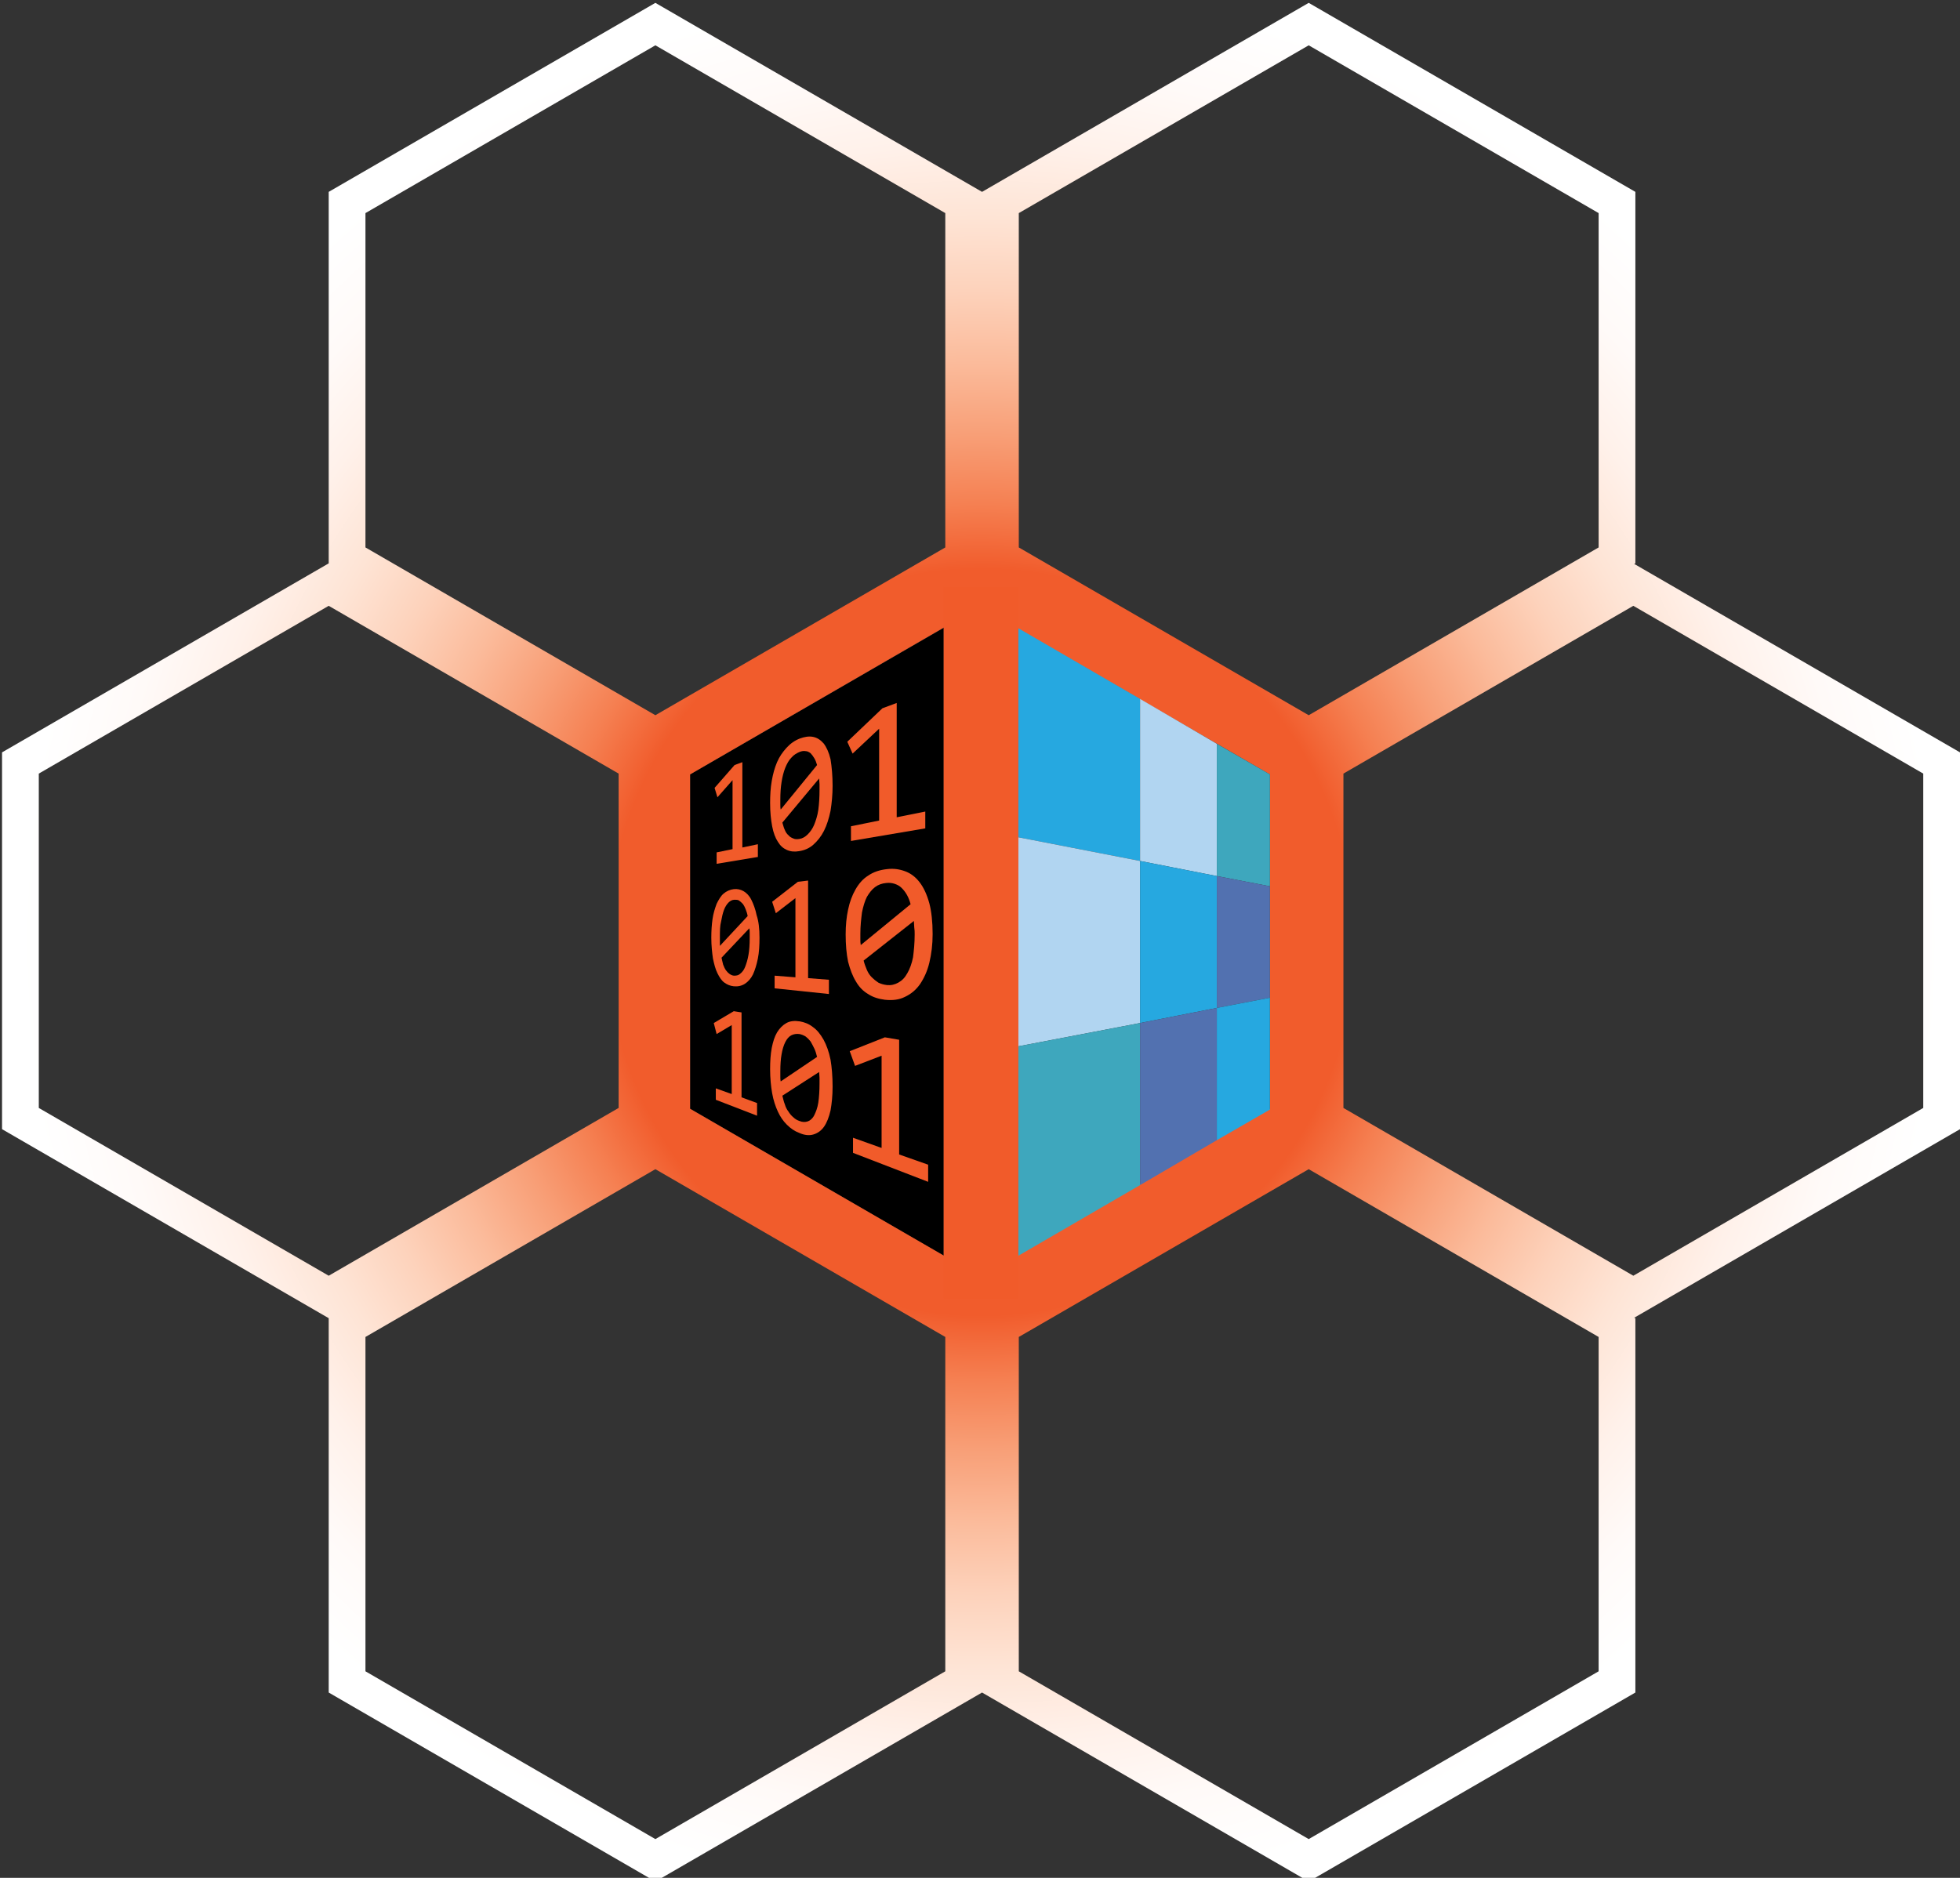 <?xml version="1.0" encoding="utf-8"?>
<!-- Generator: Adobe Illustrator 18.0.0, SVG Export Plug-In . SVG Version: 6.00 Build 0)  -->
<!DOCTYPE svg PUBLIC "-//W3C//DTD SVG 1.1//EN" "http://www.w3.org/Graphics/SVG/1.1/DTD/svg11.dtd">
<svg version="1.1" id="Layer_1" xmlns="http://www.w3.org/2000/svg" xmlns:xlink="http://www.w3.org/1999/xlink" x="0px" y="0px"
	 viewBox="0 0 480 460" enable-background="new 0 0 480 460" xml:space="preserve">
<rect x="0" y="0" width="480" height="460" fill="#333333" stroke="none"/>
<polygon points="169,189.7 231.1,153.8 231.1,307.6 169,271.6 "/>
<radialGradient id="SVGID_1_" cx="240.25" cy="230.781" r="234.975" gradientUnits="userSpaceOnUse">
	<stop  offset="0.389" style="stop-color:#F15C2C"/>
	<stop  offset="0.457" style="stop-color:#F58052"/>
	<stop  offset="0.529" style="stop-color:#F89F77"/>
	<stop  offset="0.604" style="stop-color:#FBBB9B"/>
	<stop  offset="0.679" style="stop-color:#FDD2BB"/>
	<stop  offset="0.755" style="stop-color:#FEE4D5"/>
	<stop  offset="0.833" style="stop-color:#FFF1EA"/>
	<stop  offset="0.913" style="stop-color:#FFFAF8"/>
	<stop  offset="1" style="stop-color:#FFFFFF"/>
</radialGradient>
<path fill="url(#SVGID_1_)" d="M480,184.3l-79.5-46l-0.3-0.2l0.3-0.1V47l-80-46.3l-80,46.3l-80-46.3L80.5,47v91l-80,46.3v92.3
	l80,46.3v91.7l80,46.3l80-46.3l80,46.3l80-46.3v-91.7l-0.3-0.1l79.8-46.2V184.3z M249.5,52.2l71-41.1l71,41.1v81.9l-71,41.1
	l-71-41.1V52.2z M169,189.7l71-41.1l71,41.1v81.9l-71,41.1l-71-41.1V189.7z M89.5,52.2l71-41.1l71,41.1v81.9l-71,41.1l-71-41.1V52.2
	z M9.5,271.4v-81.9l71-41.1l71,41.1v81.9l-71,41.1L9.5,271.4z M231.5,409.4l-71,41.1l-71-41.1v-81.9l71-41.1l71,41.1V409.4z
	 M391.5,409.4l-71,41.1l-71-41.1v-81.9l71-41.1l71,41.1V409.4z M471,271.4l-71,41.1l-71-41.1v-81.9l71-41.1l71,41.1V271.4z"/>
<rect x="231.1" y="143.8" fill="#F15B2A" width="18.3" height="174.3"/>
<g>
	<g>
		<g>
			<path fill="#F15B2A" d="M203.9,266.2c0,2.2-0.2,4.1-0.5,5.8c-0.4,1.7-0.9,3-1.6,4c-0.7,1-1.6,1.6-2.6,1.9c-1,0.3-2.2,0.2-3.5-0.4
				c-1.1-0.4-2.1-1.1-3-2c-0.9-0.9-1.6-1.9-2.2-3.2c-0.6-1.3-1.1-2.8-1.4-4.5c-0.3-1.7-0.5-3.7-0.5-5.9c0-1.9,0.1-3.6,0.4-5.2
				c0.3-1.5,0.7-2.8,1.3-3.8c0.6-1,1.4-1.8,2.3-2.3c0.9-0.5,2-0.6,3.3-0.4c1.1,0.2,2.2,0.6,3.2,1.4c1,0.7,1.8,1.7,2.6,3.1
				c0.7,1.3,1.3,2.9,1.7,4.9C203.7,261.4,203.9,263.6,203.9,266.2z M191.1,262.5c0,0.4,0,0.8,0,1.2c0,0.4,0,0.8,0.1,1.2l8.9-6
				c-0.2-0.8-0.4-1.5-0.7-2.1c-0.3-0.6-0.6-1.2-0.9-1.7c-0.4-0.5-0.8-0.9-1.2-1.2c-0.5-0.3-1-0.5-1.5-0.6c-0.7-0.1-1.4,0-2,0.3
				c-0.6,0.3-1.1,0.9-1.5,1.7c-0.4,0.8-0.7,1.8-0.9,3C191.2,259.4,191.1,260.8,191.1,262.5z M200.7,265.4c0-0.5,0-1,0-1.4
				c0-0.5-0.1-1-0.1-1.4l-9,5.8c0.2,0.7,0.3,1.4,0.6,2.1c0.2,0.7,0.5,1.3,0.9,1.8c0.3,0.5,0.7,1,1.2,1.4c0.4,0.4,0.9,0.7,1.5,0.9
				c0.7,0.3,1.4,0.3,2,0.1c0.6-0.2,1.2-0.7,1.6-1.5c0.4-0.8,0.8-1.8,1-3.1C200.6,268.7,200.7,267.2,200.7,265.4z"/>
		</g>
		<g>
			<path fill="#F15B2A" d="M185.4,273.3l-10.1-3.9v-2.8l3.9,1.4v-16.9l-3.7,2.2l-0.7-2.7l4.9-2.9l1.9,0.3v20.8l3.8,1.4V273.3z"/>
		</g>
		<g>
			<path fill="#F15B2A" d="M227.3,289.5l-18.4-7.1v-3.7l7,2.5v-22.6l-6.5,2.5l-1.3-3.6l8.6-3.4l3.5,0.6v28.1l7.1,2.5V289.5z"/>
		</g>
	</g>
	<g>
		<g>
			<path fill="#F15B2A" d="M186,229.7c0,1.9-0.1,3.6-0.4,5.1c-0.3,1.5-0.7,2.8-1.2,3.9c-0.5,1-1.2,1.8-2,2.3
				c-0.8,0.5-1.7,0.7-2.7,0.6c-0.9-0.1-1.6-0.4-2.3-0.9c-0.7-0.5-1.2-1.3-1.7-2.3c-0.5-1-0.8-2.2-1.1-3.6c-0.2-1.4-0.4-3.1-0.4-5.1
				c0-1.7,0.1-3.2,0.3-4.6c0.2-1.4,0.6-2.6,1-3.7c0.5-1,1-1.9,1.7-2.5c0.7-0.6,1.6-1,2.5-1.1c0.9-0.1,1.7,0.1,2.4,0.5
				c0.7,0.4,1.4,1.1,1.9,2.1c0.5,1,1,2.3,1.3,3.8C185.8,225.7,186,227.5,186,229.7z M176.3,229.6c0,0.4,0,0.7,0,1.1c0,0.4,0,0.7,0,1
				l6.8-7.3c-0.1-0.6-0.3-1.2-0.5-1.7c-0.2-0.5-0.4-0.9-0.7-1.3c-0.3-0.3-0.6-0.6-0.9-0.8c-0.3-0.2-0.7-0.2-1.1-0.2
				c-0.6,0-1.1,0.3-1.5,0.7c-0.4,0.4-0.8,1-1.1,1.8c-0.3,0.8-0.5,1.7-0.7,2.8C176.3,226.8,176.3,228.1,176.3,229.6z M183.6,229.8
				c0-0.4,0-0.8,0-1.2c0-0.4,0-0.8-0.1-1.2l-6.8,7.2c0.1,0.6,0.3,1.2,0.4,1.7c0.2,0.5,0.4,1,0.7,1.4c0.3,0.4,0.6,0.7,0.9,0.9
				c0.3,0.2,0.7,0.4,1.1,0.4c0.6,0,1.1-0.1,1.5-0.5c0.5-0.4,0.9-0.9,1.2-1.7c0.3-0.8,0.6-1.7,0.8-2.9
				C183.5,232.8,183.6,231.4,183.6,229.8z"/>
		</g>
		<g>
			<path fill="#F15B2A" d="M228.4,228.8c0,2.6-0.3,4.9-0.8,7c-0.5,2.1-1.3,3.8-2.3,5.3c-1,1.4-2.2,2.4-3.7,3.1
				c-1.4,0.7-3,0.9-4.9,0.7c-1.5-0.2-2.9-0.6-4.1-1.4c-1.2-0.7-2.2-1.7-3-3.1c-0.8-1.3-1.4-2.9-1.9-4.8c-0.4-1.9-0.6-4.2-0.6-6.7
				c0-2.2,0.2-4.3,0.6-6.1c0.4-1.9,1-3.5,1.8-4.9c0.8-1.4,1.8-2.6,3.1-3.4c1.3-0.9,2.8-1.4,4.6-1.6c1.6-0.2,3,0,4.4,0.5
				c1.4,0.5,2.6,1.4,3.6,2.7c1,1.3,1.8,3,2.4,5.2C228.1,223.2,228.4,225.8,228.4,228.8z M210.7,228.7c0,0.5,0,0.9,0,1.4
				c0,0.5,0,0.9,0.1,1.4l12.2-10c-0.2-0.8-0.5-1.6-0.9-2.3c-0.4-0.7-0.8-1.2-1.3-1.7c-0.5-0.5-1.1-0.8-1.7-1
				c-0.6-0.2-1.3-0.3-2.1-0.2c-1,0.1-1.9,0.4-2.7,1c-0.8,0.6-1.4,1.4-2,2.4c-0.5,1-0.9,2.3-1.2,3.8
				C210.9,225.1,210.7,226.8,210.7,228.7z M224,228.9c0-0.6,0-1.1-0.1-1.7c0-0.6-0.1-1.1-0.1-1.6l-12.3,9.7c0.2,0.8,0.5,1.6,0.8,2.3
				c0.3,0.7,0.7,1.3,1.2,1.8c0.5,0.5,1,0.9,1.6,1.3c0.6,0.3,1.3,0.5,2.1,0.6c1,0.1,1.9-0.1,2.8-0.6c0.9-0.5,1.6-1.2,2.2-2.3
				c0.6-1,1.1-2.4,1.4-3.9C223.8,232.9,224,231.1,224,228.9z"/>
		</g>
		<g>
			<path fill="#F15B2A" d="M203.1,243.5l-13.4-1.4v-3.1l5.1,0.4V220l-4.8,3.7l-0.9-2.8l6.3-4.9l2.5-0.3v23.9l5.1,0.4V243.5z"/>
		</g>
	</g>
	<g>
		<g>
			<path fill="#F15B2A" d="M203.9,192.5c0,2.2-0.2,4.2-0.5,6.1c-0.4,1.9-0.9,3.5-1.6,4.9c-0.7,1.4-1.6,2.5-2.6,3.4
				c-1,0.9-2.2,1.4-3.5,1.6c-1.1,0.2-2.1,0.1-3-0.3c-0.9-0.4-1.6-1-2.2-2c-0.6-0.9-1.1-2.2-1.4-3.8c-0.3-1.6-0.5-3.4-0.5-5.7
				c0-1.9,0.1-3.7,0.4-5.4c0.3-1.7,0.7-3.2,1.3-4.6c0.6-1.4,1.4-2.5,2.3-3.5c0.9-1,2-1.8,3.3-2.3c1.1-0.4,2.2-0.6,3.2-0.4
				c1,0.2,1.8,0.7,2.6,1.6c0.7,0.9,1.3,2.2,1.7,3.9C203.7,187.9,203.9,190,203.9,192.5z M191.1,195.9c0,0.4,0,0.8,0,1.2
				c0,0.4,0,0.8,0.1,1.2l8.9-10.9c-0.2-0.7-0.4-1.2-0.7-1.7c-0.3-0.5-0.6-0.9-0.9-1.2c-0.4-0.3-0.8-0.5-1.2-0.5
				c-0.5-0.1-1,0-1.5,0.2c-0.7,0.3-1.4,0.7-2,1.4c-0.6,0.6-1.1,1.5-1.5,2.5c-0.4,1-0.7,2.2-0.9,3.5
				C191.2,192.8,191.1,194.3,191.1,195.9z M200.7,193.5c0-0.5,0-1,0-1.4c0-0.5-0.1-0.9-0.1-1.4l-9,10.8c0.2,0.6,0.3,1.2,0.6,1.8
				c0.2,0.5,0.5,1,0.9,1.3c0.3,0.4,0.7,0.6,1.2,0.8c0.4,0.2,0.9,0.2,1.5,0.1c0.7-0.1,1.4-0.5,2-1.1c0.6-0.6,1.2-1.4,1.6-2.4
				c0.4-1,0.8-2.2,1-3.6C200.6,196.9,200.7,195.3,200.7,193.5z"/>
		</g>
		<g>
			<path fill="#F15B2A" d="M185.7,209.9l-10.2,1.7v-2.8l3.9-0.8v-16.9l-3.7,4.2l-0.7-2.3l4.9-5.6l1.9-0.7v20.9l3.8-0.8V209.9z"/>
		</g>
		<g>
			<path fill="#F15B2A" d="M226.7,202.9l-18.3,3.1v-3.6l6.9-1.4v-22.5l-6.5,6.1l-1.3-2.9l8.6-8.2l3.5-1.3v28l7-1.4V202.9z"/>
		</g>
	</g>
</g>
<polygon fill="#26A8E0" points="249.4,153.9 279.2,171.2 279.2,210.9 249.4,205.1 "/>
<polygon fill="#B1D5F1" points="279.2,171.2 298,182.2 298,214.6 279.2,210.9 "/>
<polygon fill="#3EA7BD" points="298,182.2 311,189.7 311,217.1 298,214.6 "/>
<polygon fill="#B1D5F1" points="249.4,205.1 279.2,210.9 279.2,250.6 249.4,256.3 "/>
<polygon fill="#26A8E0" points="279.2,210.9 298,214.6 298,246.9 279.2,250.6 "/>
<polygon fill="#5271B0" points="298,214.6 311,217.1 311,244.4 298,246.9 "/>
<polygon fill="#3EA7BD" points="249.4,256.3 279.2,250.6 279.2,290.3 249.4,307.6 "/>
<polygon fill="#5271B0" points="279.2,250.6 298,246.9 298,279.3 279.2,290.3 "/>
<polygon fill="#26A8E0" points="298,246.9 311,244.4 311,271.8 298,279.3 "/>
</svg>
